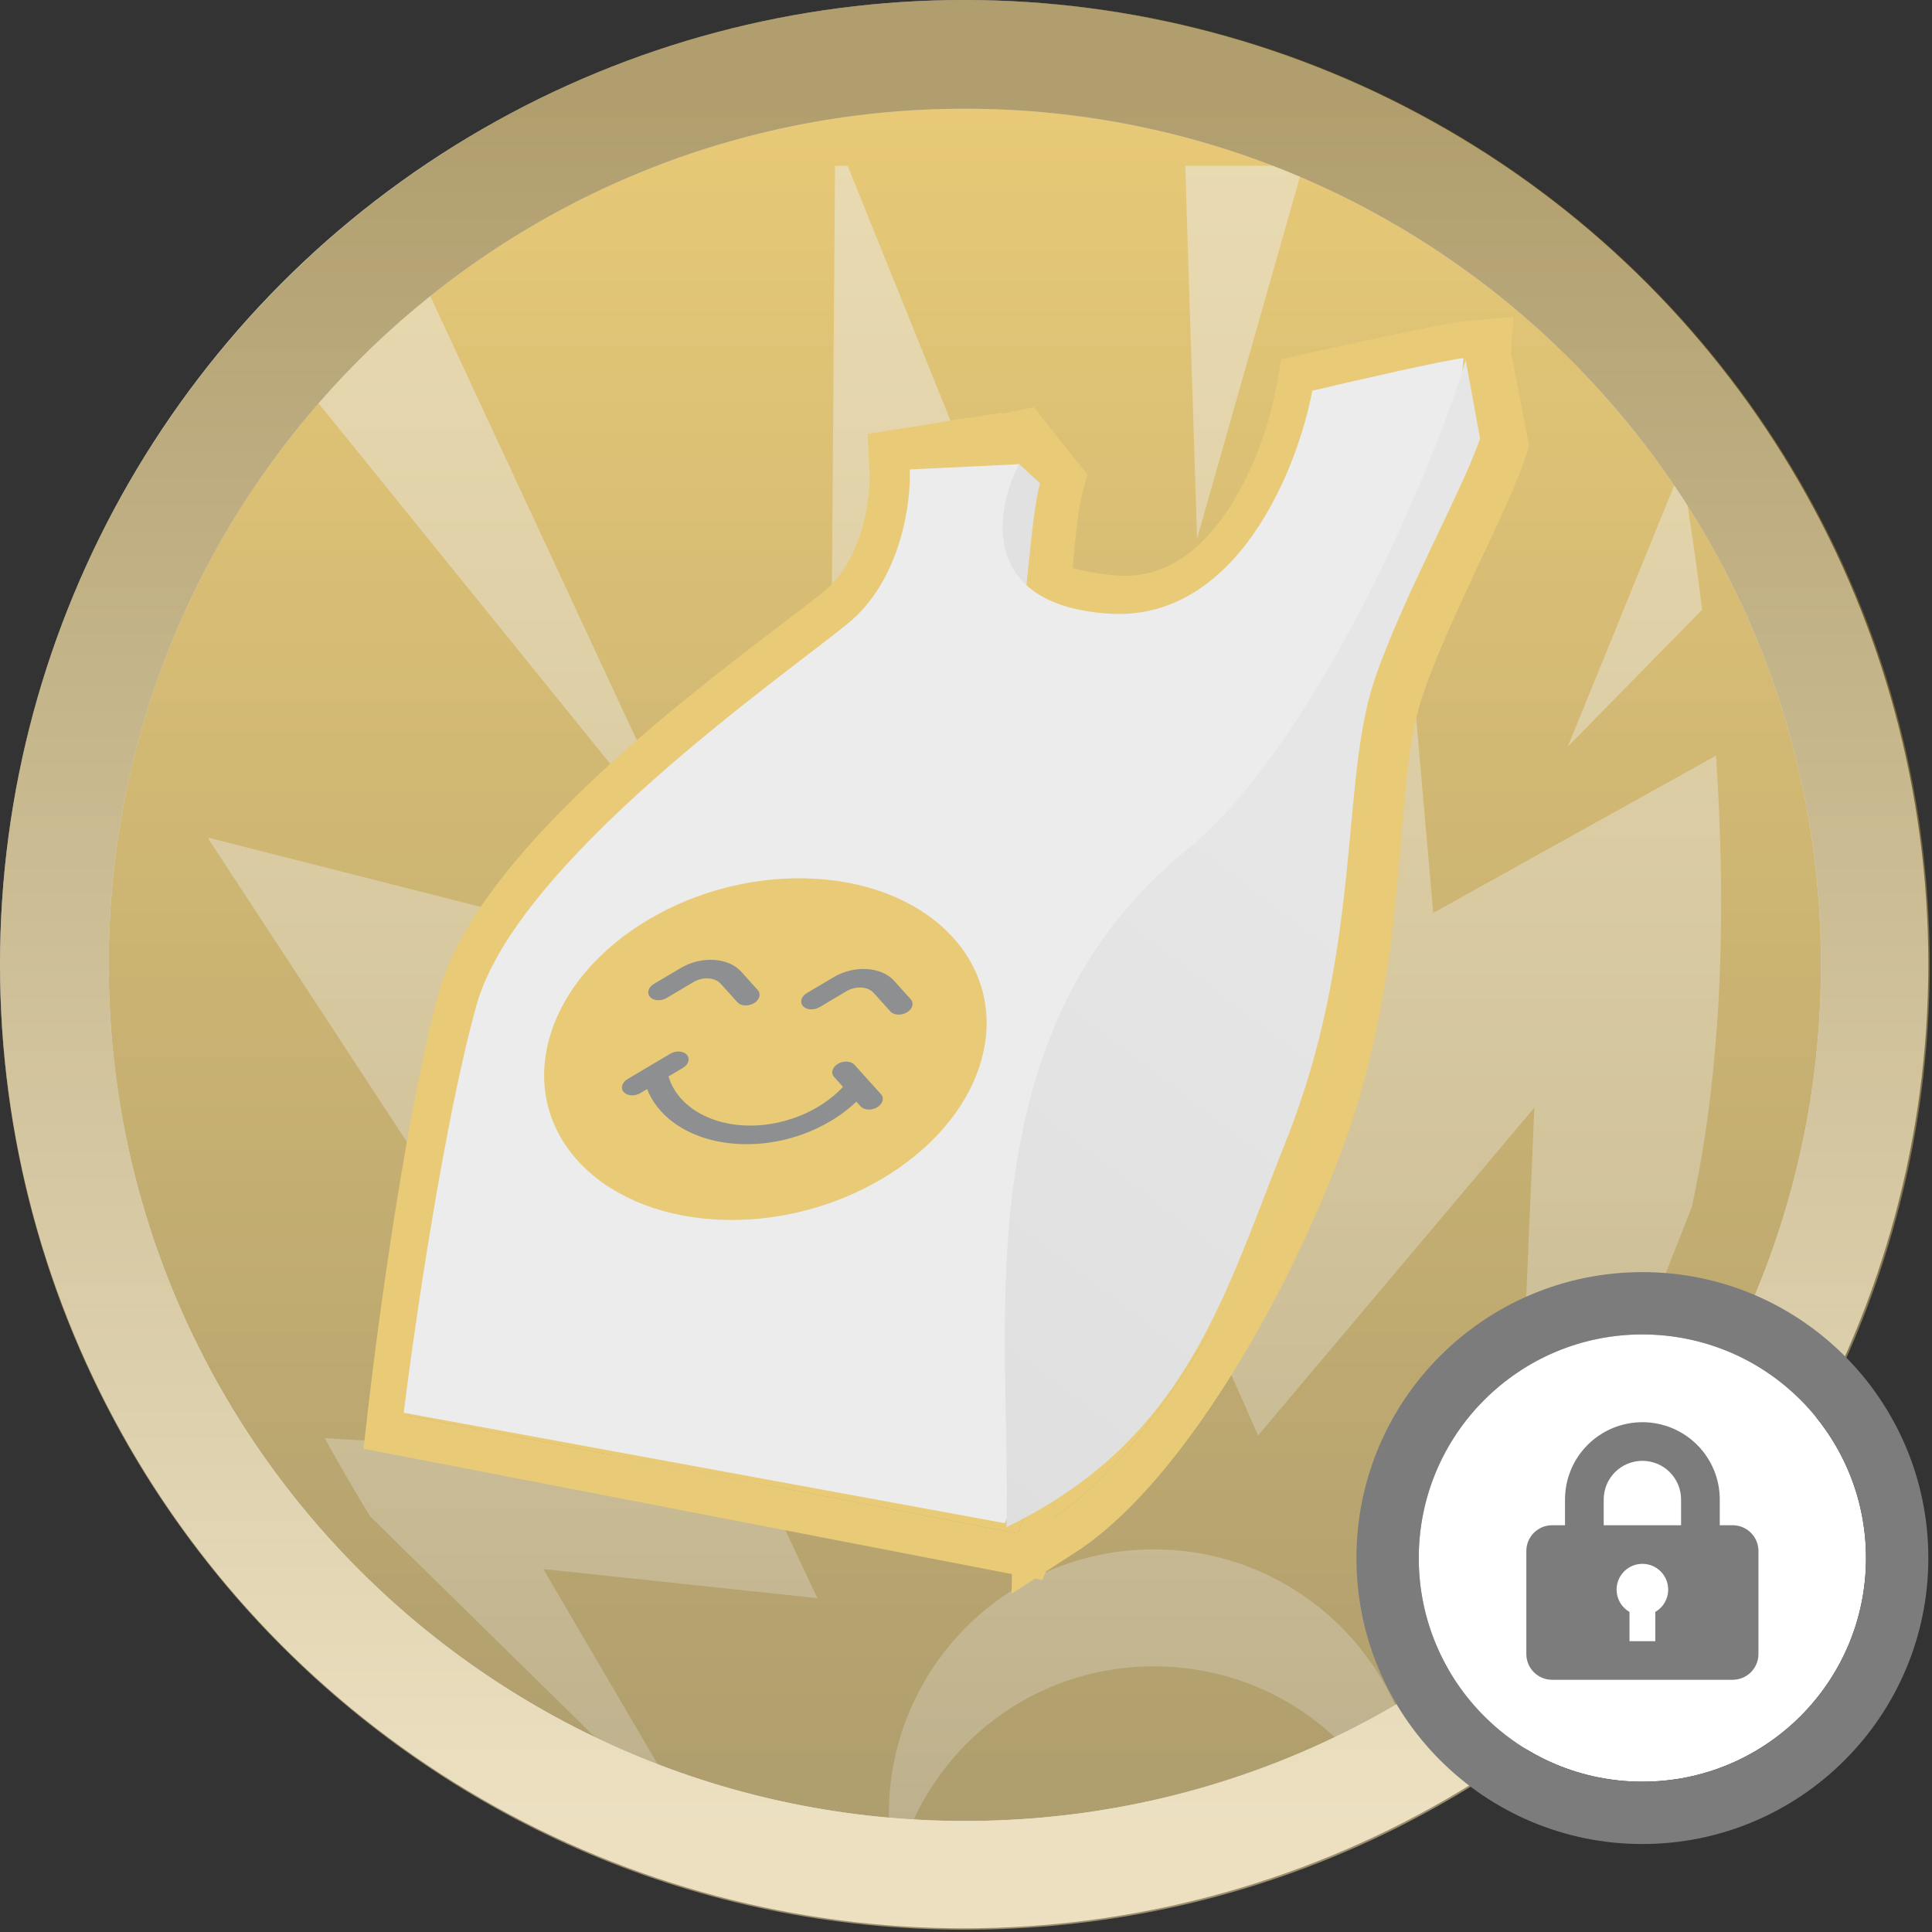<svg width="527" height="527" viewBox="0 0 527 527" fill="none" xmlns="http://www.w3.org/2000/svg">
<rect x="0" y="0" width="527" height="527" fill="#333333" stroke="none"/>
<g style="mix-blend-mode:luminosity">
<circle cx="263" cy="263" r="263" fill="#D9D9D9"/>
<g opacity="0.5">
<path d="M496.716 263.186C496.716 392.161 392.161 496.716 263.186 496.716C134.211 496.716 29.656 392.161 29.656 263.186C29.656 134.211 134.211 29.656 263.186 29.656C392.161 29.656 496.716 134.211 496.716 263.186Z" fill="url(#paint0_linear_180_621)"/>
<path fill-rule="evenodd" clip-rule="evenodd" d="M526.377 263.188C526.377 408.543 408.543 526.377 263.188 526.377C117.833 526.377 0 408.543 0 263.188C0 117.833 117.833 0 263.188 0C408.543 0 526.377 117.833 526.377 263.188ZM263.188 496.718C392.163 496.718 496.718 392.163 496.718 263.188C496.718 134.213 392.163 29.659 263.188 29.659C134.213 29.659 29.659 134.213 29.659 263.188C29.659 392.163 134.213 496.718 263.188 496.718Z" fill="url(#paint1_linear_180_621)"/>
<path opacity="0.5" fill-rule="evenodd" clip-rule="evenodd" d="M456.685 132.404C457.93 134.242 459.15 136.099 460.343 137.974C461.761 147.04 463.101 156.53 464.295 166.329L427.665 203.649L456.685 132.404ZM347.197 45.234C349.677 46.191 352.137 47.188 354.575 48.226L326.521 146.94L323.31 45.234H347.197ZM86.911 110.023C96.16 99.388 106.355 89.598 117.366 80.784L190.545 238.13L86.911 110.023ZM364.08 473.872C369.71 471.171 375.215 468.251 380.583 465.123C369.243 440.056 344.021 422.628 314.708 422.628L314.711 422.627C274.779 422.627 242.444 454.969 242.444 494.901C242.444 495.21 242.446 495.516 242.449 495.82C244.701 496.018 246.962 496.185 249.231 496.318C260.659 471.58 285.608 454.54 314.71 454.54C333.869 454.54 351.21 461.841 364.08 473.872ZM179.415 481.252L148.201 427.991L222.959 435.937L171.524 326.656L280.971 406.133L268.415 222.016L343.171 391.564L418.527 302.153L412.968 431.958C422.49 418.868 430.796 404.431 440.718 386.566C446.173 376.746 450.708 366.156 454.44 354.997L451.324 355.077L461.483 329.229C469.98 290.37 470.831 247.017 468.085 206.116L390.956 249.014L378.766 110.162L313.753 249.657L231.215 45.234H227.777L226.1 271.511L56.886 228.513L56.875 228.86L166.891 396.863L88.561 392.297C92.863 399.975 96.902 407.011 100.933 413.592L162.341 473.89C167.914 476.562 173.609 479.02 179.415 481.252Z" fill="url(#paint2_linear_180_621)"/>
<path fill-rule="evenodd" clip-rule="evenodd" d="M359.176 107.291C370.927 104.635 395.698 99.208 400.777 98.749L400.529 102.206C400.836 101.211 401.128 100.242 401.404 99.301L405.59 120.901C403.657 126.957 399.255 136.332 394.319 146.846C388.18 159.922 381.214 174.76 377.139 187.169C373.524 198.177 372.375 211.98 371.05 227.892C369.008 252.43 366.549 281.98 353.985 314.02C337.417 356.274 310.575 398.956 287.532 413.885C287.649 408.107 287.446 402.014 287.077 395.678L277.545 418.273L111.434 386.156C114.183 362.015 121.811 305.83 130.325 274.222C139.43 240.423 193.845 199.026 220.747 178.561C225.292 175.103 229.051 172.243 231.674 170.118C246.193 158.355 248.846 137.026 248.358 127.832L253.261 127.056C253.038 127.487 252.848 127.933 252.689 128.393C256.183 126.11 263.221 125.303 269.473 124.586C272.521 124.236 275.382 123.908 277.554 123.441L284.34 131.998C282.987 137.047 282.153 146.177 281.212 156.475L281.212 156.475C281.028 158.494 280.839 160.558 280.642 162.645C287.288 165.423 294.929 167.398 303.387 168.089C338.909 170.991 355.381 128.767 359.176 107.291Z" fill="#F9BC15"/>
<path fill-rule="evenodd" clip-rule="evenodd" d="M412.868 86.431L399.77 87.617C396.404 87.921 388.121 89.586 380.176 91.258C371.811 93.019 362.624 95.053 356.712 96.389L349.461 98.028L348.167 105.348C346.468 114.964 341.873 129.228 334.027 140.414C326.278 151.462 316.637 157.957 304.298 156.949C300.127 156.608 296.213 155.906 292.582 154.931C293.462 145.403 294.185 138.458 295.14 134.895L296.596 129.462L281.998 111.052L275.204 112.514C274.636 112.636 273.968 112.75 273.183 112.864L273.34 112.56L265.647 113.778C263.188 114.073 260.477 114.434 257.922 114.929C257.443 115.021 256.935 115.125 256.405 115.241L236.659 118.367L237.194 128.428C237.373 131.795 236.967 138.12 234.948 144.763C232.929 151.406 229.593 157.419 224.637 161.434C222.179 163.425 218.584 166.162 213.978 169.666L213.845 169.767C200.436 179.968 179.72 195.727 161.179 213.273C151.868 222.084 142.907 231.528 135.61 241.133C128.388 250.64 122.338 260.895 119.531 271.317C110.774 303.825 103.074 360.77 100.326 384.893L99.155 395.172L276.037 429.371L275.928 434.727L282.32 430.586L284.323 430.973L285.301 428.655L293.612 423.27C307.103 414.529 320.605 398.563 332.542 380.324C344.654 361.818 355.851 339.893 364.395 318.104C377.556 284.539 380.128 253.632 382.163 229.178L382.193 228.822C383.554 212.466 384.646 200.147 387.761 190.66C391.58 179.033 398.213 164.864 404.44 151.6L404.796 150.843C409.45 140.931 414.084 131.062 416.241 124.303L417.11 121.581L412.381 97.176L412.1 97.163L412.868 86.431ZM405.591 120.903C403.657 126.96 399.256 136.335 394.32 146.849C388.181 159.925 381.215 174.763 377.139 187.171C373.524 198.179 372.376 211.983 371.051 227.895C369.009 252.432 366.549 281.982 353.986 314.022C340.032 349.61 318.79 385.501 298.668 404.859C296.878 406.581 295.097 408.172 293.331 409.621C291.378 411.223 289.442 412.65 287.533 413.887C287.622 409.461 287.524 404.85 287.307 400.086C287.241 398.631 287.164 397.163 287.078 395.681L277.545 418.276L111.434 386.159C114.184 362.017 121.812 305.833 130.326 274.225C139.431 240.425 193.846 199.029 220.747 178.564C225.292 175.106 229.052 172.246 231.675 170.121C239.559 163.734 243.944 154.527 246.227 145.973C248.149 138.773 248.582 132.037 248.358 127.835L253.262 127.058C253.172 127.232 253.087 127.409 253.008 127.587C252.89 127.852 252.784 128.121 252.69 128.395C252.914 128.249 253.154 128.108 253.406 127.973C253.672 127.831 253.952 127.696 254.245 127.567C254.284 127.55 254.324 127.532 254.363 127.515C257.568 126.137 262.328 125.436 266.973 124.88C267.813 124.779 268.65 124.683 269.474 124.589C272.522 124.239 275.383 123.911 277.555 123.444L284.341 132.001C282.988 137.05 282.154 146.18 281.213 156.478C281.028 158.497 280.84 160.561 280.642 162.648C287.288 165.426 294.929 167.401 303.388 168.092C338.91 170.994 355.381 128.769 359.177 107.294C366.766 105.579 379.786 102.707 389.424 100.765C390.812 100.485 392.129 100.225 393.35 99.99C396.128 99.456 398.407 99.053 399.878 98.856C400.224 98.809 400.525 98.774 400.777 98.751L400.53 102.208C400.677 101.73 400.821 101.258 400.962 100.792C401.114 100.289 401.261 99.792 401.405 99.303L405.591 120.903Z" fill="#F9BC15"/>
<path d="M215.623 238.51C244.962 217.597 263.508 153.812 277.82 126.414L283.699 131.808C280.476 143.442 279.791 176.805 274.29 195.953C267.415 219.887 262.677 267.006 246.567 311.914C233.68 347.84 202.718 387.404 182.161 398.727C180.008 352.743 160.461 277.829 215.623 238.51Z" fill="#E9E9E9"/>
<path d="M357.956 106.576C369.604 103.825 394.155 98.197 399.182 97.69L396.507 130.432L274.064 415.483L110.123 385.358C113.088 361.414 121.204 305.677 129.945 274.278C140.873 235.029 213.132 184.865 231.23 170.114C245.708 158.314 248.548 137.157 248.158 128.053L277.982 126.622C271.419 139.159 267.069 164.861 302.167 167.374C337.266 169.887 353.984 127.889 357.956 106.576Z" fill="white"/>
<path d="M323.82 231.73C356.961 204.911 389.328 132.898 399.797 98.227L403.717 119.582C399.288 133.089 382.404 163.269 374.906 185.521C365.534 213.335 371.736 258.888 350.718 311.422C333.903 353.45 323.74 392.764 274.514 416.565C276.093 364.784 261.511 282.154 323.82 231.73Z" fill="url(#paint3_linear_180_621)"/>
<path d="M195.067 332.644C162.616 330.697 142.445 308.314 150.016 282.65C157.586 256.987 190.031 237.761 222.483 239.709C254.935 241.656 275.105 264.039 267.535 289.702C259.964 315.365 227.519 334.591 195.067 332.644Z" fill="#F9BC15"/>
<path d="M242.861 275.882L238.295 270.815C236.732 269.081 233.416 268.882 230.902 270.372L223.558 274.724C222.789 275.179 221.899 275.377 221.081 275.328C220.264 275.279 219.52 274.983 219.041 274.453C218.085 273.391 218.557 271.792 220.095 270.881L227.439 266.529C233.024 263.219 240.392 263.662 243.864 267.515L248.43 272.581C249.386 273.642 248.915 275.241 247.376 276.153C245.839 277.064 243.817 276.943 242.861 275.882Z" fill="#41464A"/>
<path d="M201.142 273.382L196.576 268.315C195.013 266.581 191.696 266.382 189.183 267.872L181.839 272.223C181.07 272.679 180.179 272.877 179.362 272.828C178.545 272.779 177.801 272.483 177.322 271.952C176.366 270.891 176.838 269.292 178.376 268.381L185.72 264.029C191.305 260.719 198.674 261.162 202.146 265.015L206.711 270.081C207.668 271.142 207.196 272.741 205.658 273.653C204.12 274.564 202.098 274.443 201.142 273.382Z" fill="#41464A"/>
<path d="M182.831 287.439C184.369 286.527 186.391 286.648 187.347 287.71C188.303 288.771 187.832 290.37 186.294 291.281L182.356 293.614C184.537 301.072 192.462 306.366 202.636 306.977C212.811 307.587 223.529 303.412 229.957 296.471L227.509 293.754C226.553 292.693 227.025 291.094 228.563 290.183C230.101 289.272 232.123 289.393 233.079 290.454L240.31 298.478C241.267 299.539 240.795 301.138 239.257 302.05C238.488 302.505 237.598 302.703 236.78 302.654C235.963 302.605 235.219 302.309 234.74 301.779L233.592 300.505C230.209 303.74 226.028 306.457 221.294 308.472C214.875 311.204 207.908 312.433 201.146 312.028C194.385 311.622 188.373 309.613 183.761 306.22C180.36 303.717 177.899 300.602 176.509 297.079L174.662 298.174C173.893 298.629 173.003 298.827 172.186 298.778C171.369 298.729 170.624 298.433 170.146 297.903C169.19 296.841 169.662 295.243 171.2 294.331L182.831 287.439Z" fill="#41464A"/>
</g>
</g>
<path d="M509 425C509 458.689 481.689 486 448 486C414.311 486 387 458.689 387 425C387 391.311 414.311 364 448 364C481.689 364 509 391.311 509 425Z" fill="white"/>
<path fill-rule="evenodd" clip-rule="evenodd" d="M526 425C526 468.078 491.078 503 448 503C404.922 503 370 468.078 370 425C370 381.922 404.922 347 448 347C491.078 347 526 381.922 526 425ZM448 486C481.689 486 509 458.689 509 425C509 391.311 481.689 364 448 364C414.311 364 387 391.311 387 425C387 458.689 414.311 486 448 486Z" fill="#7C7C7C"/>
<path d="M426.896 416.044V409.017C426.896 403.427 429.12 398.065 433.078 394.112C437.036 390.158 442.404 387.938 448.002 387.938C453.6 387.938 458.968 390.158 462.926 394.112C466.884 398.065 469.107 403.427 469.107 409.017V416.044H472.625C474.491 416.044 476.28 416.784 477.6 418.102C478.919 419.42 479.66 421.207 479.66 423.07V451.177C479.66 453.04 478.919 454.828 477.6 456.145C476.28 457.463 474.491 458.203 472.625 458.203H423.379C421.513 458.203 419.724 457.463 418.404 456.145C417.085 454.828 416.344 453.04 416.344 451.177V423.07C416.344 419.206 419.51 416.044 423.379 416.044H426.896ZM444.484 439.688V447.663H451.52V439.688C452.861 438.915 453.909 437.721 454.502 436.292C455.094 434.863 455.198 433.279 454.797 431.784C454.397 430.29 453.513 428.97 452.285 428.029C451.056 427.087 449.551 426.576 448.002 426.576C446.453 426.576 444.948 427.087 443.719 428.029C442.491 428.97 441.607 430.29 441.207 431.784C440.806 433.279 440.91 434.863 441.502 436.292C442.095 437.721 443.143 438.915 444.484 439.688ZM437.449 409.017V416.044H458.555V409.017C458.555 406.222 457.443 403.541 455.464 401.564C453.485 399.588 450.801 398.477 448.002 398.477C445.203 398.477 442.519 399.588 440.54 401.564C438.561 403.541 437.449 406.222 437.449 409.017Z" fill="#7C7C7C"/>
<defs>
<linearGradient id="paint0_linear_180_621" x1="263.186" y1="29.656" x2="263.186" y2="496.716" gradientUnits="userSpaceOnUse">
<stop stop-color="#F6BA15"/>
<stop offset="1" stop-color="#846203"/>
</linearGradient>
<linearGradient id="paint1_linear_180_621" x1="263.188" y1="29.659" x2="263.188" y2="496.718" gradientUnits="userSpaceOnUse">
<stop stop-color="#886403"/>
<stop offset="1" stop-color="#FFE8AA"/>
</linearGradient>
<linearGradient id="paint2_linear_180_621" x1="263.179" y1="45.234" x2="263.179" y2="510.856" gradientUnits="userSpaceOnUse">
<stop stop-color="white"/>
<stop offset="1" stop-color="white" stop-opacity="0.47"/>
</linearGradient>
<linearGradient id="paint3_linear_180_621" x1="365.508" y1="235.194" x2="239.433" y2="400.51" gradientUnits="userSpaceOnUse">
<stop stop-color="#F4F4F4"/>
<stop offset="1" stop-color="#E5E5E5"/>
</linearGradient>
</defs>
</svg>
